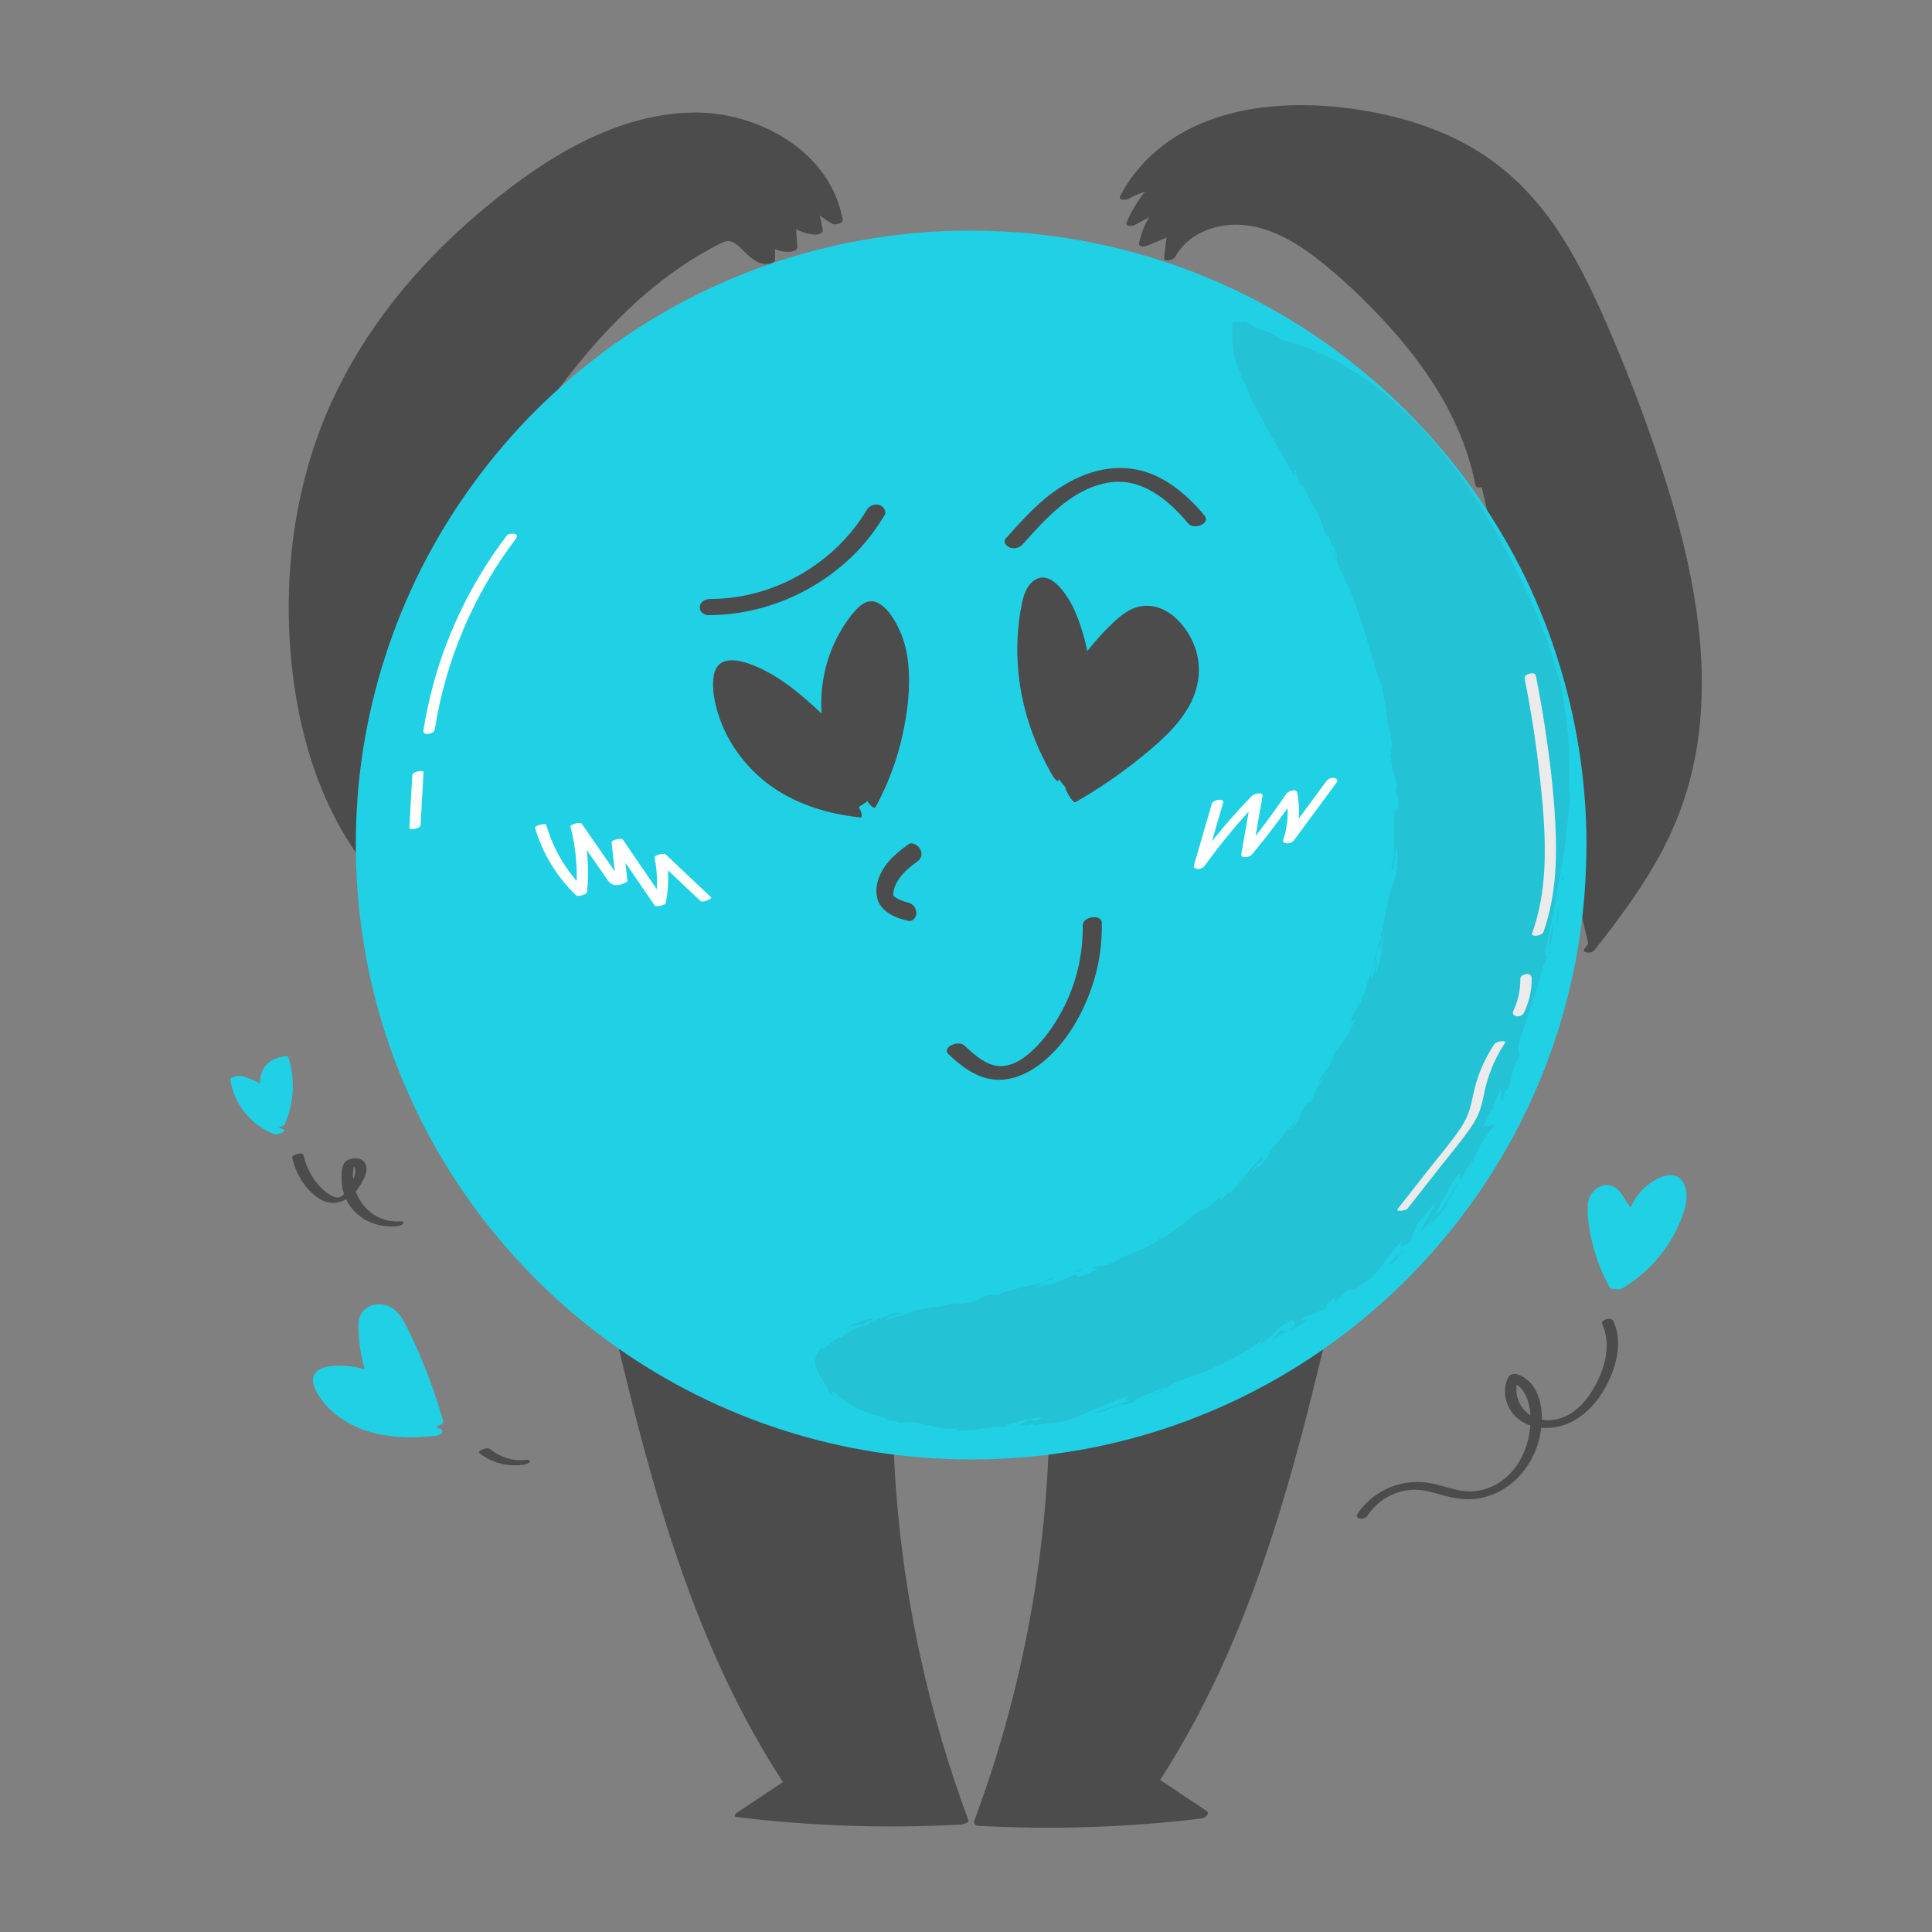 <svg transform="scale(1)" id="_0828_Heart_Face" xmlns="http://www.w3.org/2000/svg" viewBox="0 0 500 500" class="show_show__wrapper__graphic__5Waiy "><rect x="0" y="0" width="500" height="500" fill="#808080" stroke="none"/><title>React</title><defs><style>.cls-1{fill:#fff;}.cls-2{fill:#20d1e6;}.cls-3{opacity:.11;}.cls-4{fill:#4c4c4c;}</style></defs><g id="emotion"><g><g><path class="cls-4" d="M156.94,328.42c10.5,46.03,21.45,93.16,47.32,132.66-4.22,2.81-8.44,5.62-12.66,8.44,19.08,2.33,38.37,2.96,57.56,1.9-13.21-35.38-19.87-73.2-19.56-110.96"></path><path class="cls-4" d="M155.49,328.81c4.13,18.1,8.29,36.21,13.41,54.06,5.09,17.73,11.14,35.24,19.04,51.93,4.39,9.26,9.36,18.25,14.96,26.83l.47-.93c-4.22,2.81-8.44,5.62-12.66,8.44-.47,.31-.93,1.01-.01,1.12,19.2,2.33,38.57,2.98,57.88,1.93,.41-.02,2.32-.36,2.03-1.16-10.28-27.62-16.62-56.67-18.76-86.07-.6-8.28-.86-16.59-.8-24.9,0-.79-2.89-.29-2.9,.78-.22,29.47,3.76,58.94,11.8,87.29,2.27,7.99,4.86,15.89,7.76,23.67,.68-.39,1.35-.77,2.03-1.16-19.09,1.04-38.25,.42-57.24-1.88v1.12c4.21-2.81,8.43-5.62,12.65-8.44,.33-.22,.73-.52,.47-.93-10.04-15.37-17.91-32.04-24.3-49.23-6.41-17.25-11.37-34.99-15.78-52.84-2.5-10.11-4.83-20.27-7.14-30.42-.21-.92-3.12-.18-2.9,.78h0Z"></path></g><g><path class="cls-4" d="M345.73,328.42c-10.5,46.03-21.45,93.16-47.32,132.66,4.22,2.81,8.44,5.62,12.66,8.44-19.08,2.33-38.37,2.96-57.56,1.9,13.21-35.38,19.87-73.2,19.56-110.96"></path><path class="cls-4" d="M344.26,328.51c-4.09,17.93-8.21,35.87-13.27,53.56-5.04,17.6-11.03,34.97-18.83,51.55-4.38,9.32-9.34,18.36-14.97,26.98-.28,.43-.38,1.01,.12,1.34,4.22,2.81,8.44,5.62,12.66,8.44l1.22-1.99c-18.96,2.3-38.11,2.96-57.18,1.92l.91,1.3c10.32-27.71,16.7-56.87,18.84-86.36,.6-8.28,.86-16.59,.8-24.9-.01-1.58-2.95-1.19-2.94,.19,.22,29.36-3.71,58.75-11.72,87-2.27,7.99-4.86,15.89-7.76,23.67-.24,.63,.22,1.26,.91,1.3,19.33,1.05,38.72,.44,57.93-1.89,.78-.09,2.39-1.21,1.22-1.99-4.22-2.81-8.44-5.62-12.66-8.44l.12,1.34c10.1-15.46,18.06-32.18,24.49-49.46,6.46-17.33,11.44-35.18,15.88-53.12,2.52-10.18,4.86-20.41,7.2-30.64,.34-1.48-2.64-1.16-2.94,.19h0Z"></path></g></g><g><path class="cls-4" d="M102.46,230.9c-15.74-15.47-23.34-37.69-25.53-59.66-2.19-21.92,.58-44.47,9.23-64.73,10.09-23.65,27.86-43.51,48.6-58.71,13.34-9.77,28.82-18,45.36-17.84,16.53,.16,33.83,11.05,36.54,27.36-2.85-1.49-5.29-3.75-6.99-6.48,.62,3.05,1.25,6.11,1.87,9.16-2.86-.13-5.62-1.71-7.19-4.1,.19,2.84,.38,5.69,.58,8.53-2.31,.26-4.71-1.01-5.8-3.06,.02,2.07,.04,4.13,.05,6.2-3.92,.33-5.88-5.55-9.8-5.92-1.39-.13-2.73,.48-3.98,1.11-28.95,14.65-47.26,43.74-64.11,71.47"></path><path class="cls-4" d="M103.8,230.34c-14.11-13.95-21.56-33.12-24.54-52.46-3.31-21.51-1.64-44.01,5.61-64.57,6.72-19.05,18.49-35.99,32.91-50.03,7.12-6.93,14.87-13.29,23.13-18.8,8.66-5.78,18.16-10.73,28.45-12.77,9.06-1.8,18.3-1.05,26.71,2.87,7.53,3.51,14.22,9.45,17.44,17.23,.78,1.9,1.34,3.87,1.69,5.89,.87-.36,1.74-.71,2.61-1.07-2.8-1.5-5.1-3.69-6.8-6.36-.45-.7-2.98,.04-2.8,.94,.62,3.05,1.25,6.11,1.87,9.16l2.02-1.17c-2.64-.18-4.94-1.73-6.42-3.88-.51-.74-2.86,.04-2.8,.94,.19,2.84,.38,5.69,.58,8.53l1.66-1.15c-1.86,.15-3.67-1.14-4.56-2.69-.51-.89-2.91-.25-2.9,.78,.02,2.07,.04,4.13,.05,6.2,.67-.39,1.35-.78,2.02-1.17-2.71,.13-4.59-3.28-6.56-4.69-3.19-2.27-6.6-.82-9.73,.81-6.82,3.57-13.17,8.01-19,13.03-11.84,10.19-21.51,22.65-30.18,35.56-4.99,7.43-9.68,15.07-14.32,22.72-.67,1.1,2.22,.79,2.69,.01,7.88-12.97,15.88-25.93,25.28-37.87,9.29-11.78,20.07-22.6,33.04-30.29,1.81-1.07,3.65-2.12,5.54-3.03,.95-.46,1.85-.82,2.88-.44,.7,.26,1.31,.72,1.87,1.21,2.23,1.93,4.05,4.69,7.34,4.53,.66-.03,2.03-.29,2.02-1.17-.02-2.07-.04-4.13-.05-6.2-.97,.26-1.93,.52-2.9,.78,1.48,2.58,4.14,3.65,7.04,3.43,.54-.04,1.71-.43,1.66-1.15-.19-2.84-.38-5.69-.58-8.53-.93,.31-1.87,.63-2.8,.94,1.84,2.68,4.77,4.11,7.96,4.33,.53,.04,2.19-.36,2.02-1.17-.62-3.05-1.25-6.11-1.87-9.16-.93,.31-1.87,.63-2.8,.94,1.8,2.81,4.25,5.03,7.18,6.6,.61,.33,2.77-.11,2.61-1.07-3.07-17.76-22.06-28.1-38.91-27.75-21.33,.44-40.52,13.36-56.16,26.79-15.38,13.21-28.5,29.26-37.01,47.74-9.46,20.55-12.68,43.64-10.72,66.1,1.75,20.03,7.82,40.43,20.78,56.15,1.58,1.91,3.26,3.74,5.02,5.48,.69,.68,3.42-.4,2.7-1.11h0Z"></path></g><g><path class="cls-4" d="M383.28,125.23c-4.2-21.56-19.04-39.53-35.46-54.12-6.54-5.81-13.74-11.42-22.29-13.31-8.54-1.89-18.72,.96-22.84,8.68,.27-2.21,.55-4.41,.82-6.62-2.43,1.01-4.85,2.02-7.28,3.03,.6-3.69,2.42-7.17,5.1-9.78-2.8,1.48-5.6,2.96-8.39,4.45,1.53-3.61,3.72-6.94,6.42-9.78-2.82,.65-5.56,1.68-8.11,3.05,4.74-9.41,13.84-16.18,23.82-19.58,9.98-3.4,20.79-3.7,31.26-2.56,15.26,1.67,30.56,6.56,42.3,16.46,11.77,9.93,19.09,24.07,25.31,38.17,5.54,12.56,10.44,25.4,14.69,38.46,9.36,28.8,15.36,60.68,4.45,88.92-4.96,12.84-13.16,24.15-21.71,34.95"></path><path class="cls-4" d="M384.73,124.84c-3.2-16.17-12.34-30.38-23.35-42.38-5.57-6.07-11.63-11.85-18.13-16.91-6.34-4.93-13.89-9.15-22.12-9.24-7.69-.09-15.94,3.06-19.8,10.08l2.82-.06c.27-2.21,.55-4.41,.82-6.62,.13-1.04-1.53-.78-2.06-.56-2.43,1.01-4.85,2.02-7.28,3.03,.69,.19,1.37,.38,2.06,.56,.62-3.55,2.27-6.76,4.83-9.3,1.12-1.11-1.08-1.41-1.79-1.04-2.8,1.48-5.6,2.96-8.39,4.45,.66,.27,1.31,.54,1.97,.8,1.52-3.53,3.6-6.75,6.24-9.55,.94-1-.67-1.35-1.41-1.17-2.96,.7-5.8,1.77-8.49,3.19l1.97,.8c4.26-8.33,11.8-14.44,20.38-17.95,10.33-4.22,21.85-4.55,32.81-3.35,10.05,1.1,20.08,3.6,29.16,8.12,9.14,4.56,16.79,11.18,22.88,19.36,6.07,8.16,10.57,17.34,14.66,26.61,4.64,10.52,8.83,21.23,12.56,32.1,7.06,20.58,12.89,42.21,12.39,64.14-.24,10.73-2.08,21.49-6.06,31.49-3.96,9.91-9.83,18.93-16.21,27.43-1.63,2.18-3.3,4.32-4.99,6.46-1.1,1.39,1.67,1.54,2.37,.65,6.85-8.66,13.49-17.59,18.47-27.49,4.96-9.87,7.92-20.56,8.93-31.55,2.06-22.3-3.08-44.69-9.95-65.77-3.71-11.38-7.92-22.6-12.61-33.62-4.12-9.67-8.51-19.33-14.37-28.09-5.78-8.63-13.09-16.06-22.12-21.27-9.03-5.22-19.18-8.25-29.45-9.82-20.22-3.09-44.27-.75-57.81,16.51-1.44,1.83-2.69,3.78-3.76,5.86-.58,1.13,1.39,1.11,1.97,.8,2.46-1.3,5.03-2.28,7.74-2.92-.47-.39-.94-.78-1.41-1.17-2.77,2.94-5,6.31-6.6,10.02-.49,1.14,1.34,1.14,1.97,.8,2.8-1.48,5.6-2.96,8.39-4.45l-1.79-1.04c-2.81,2.79-4.69,6.34-5.37,10.25-.18,1.04,1.57,.77,2.06,.56,2.43-1.01,4.85-2.02,7.28-3.03l-2.06-.56c-.27,2.21-.55,4.41-.82,6.62-.17,1.36,2.43,.66,2.82-.06,3.18-5.79,9.76-8.53,16.17-8.41,7.83,.15,14.92,4.35,20.92,9.04,6.2,4.84,11.96,10.38,17.29,16.15s10.02,11.76,13.99,18.37c4.43,7.38,7.74,15.42,9.41,23.88,.23,1.15,3.14,.42,2.9-.78h0Z"></path></g><g><circle class="cls-2" cx="251.33" cy="218.71" r="156.77"></circle><path class="cls-2" d="M405.63,218.8c-.02,16.23-2.59,32.43-7.61,47.87-4.81,14.82-11.97,28.88-20.98,41.58-8.92,12.57-19.8,23.82-32.02,33.2-12.32,9.45-26.11,17.06-40.7,22.4-15.15,5.54-31.12,8.67-47.24,9.28-16.23,.61-32.49-1.33-48.12-5.75-14.98-4.25-29.37-10.85-42.36-19.44-12.86-8.51-24.47-18.9-34.28-30.81-9.92-12.04-18-25.53-23.89-39.99-6.03-14.81-9.71-30.5-10.92-46.45-1.25-16.35,.08-32.85,3.97-48.78,3.72-15.24,9.8-29.85,17.93-43.27,8.04-13.27,18.09-25.28,29.68-35.59,11.58-10.3,24.72-18.8,38.82-25.22,14.43-6.57,29.97-10.85,45.73-12.64,16.24-1.85,32.72-1.17,48.74,2.09,15.48,3.15,30.4,8.72,44.19,16.42s25.75,17.07,36.37,28.2c10.69,11.21,19.73,24.06,26.61,37.94,7.03,14.18,11.88,29.41,14.27,45.05,1.21,7.91,1.8,15.9,1.81,23.9,0,2.85,4.97,2.82,4.96-.19-.02-16.63-2.64-33.22-7.78-49.05s-12.3-29.76-21.6-42.83c-9.25-13-20.48-24.63-33.16-34.31-12.73-9.73-26.94-17.57-42-23.05-15.66-5.7-32.11-8.92-48.76-9.56-16.71-.65-33.55,1.34-49.64,5.9-15.48,4.39-30.32,11.16-43.76,20.01-13.34,8.77-25.37,19.52-35.52,31.85-10.17,12.34-18.5,26.17-24.54,40.98-6.21,15.24-10.06,31.39-11.29,47.8-1.26,16.83,.09,33.73,4.08,50.13,3.82,15.71,10.1,30.74,18.48,44.56,8.28,13.66,18.67,26.04,30.62,36.64,11.94,10.59,25.51,19.39,40.06,25.96,14.92,6.74,30.91,11.17,47.18,13.02,16.83,1.92,33.89,1.21,50.49-2.15,15.88-3.22,31.26-8.93,45.42-16.81,13.95-7.77,26.76-17.68,37.78-29.23,10.99-11.52,20.28-24.71,27.37-38.97,7.25-14.57,12.25-30.29,14.71-46.38,1.24-8.1,1.83-16.3,1.84-24.5,0-2.85-4.96-2.82-4.96,.19Z"></path></g><path class="cls-4" d="M235.02,218.56c-3.59,2.57-7.02,5.63-8.01,10.12-.52,2.32-.13,4.89,1.64,6.6,1.74,1.68,4.15,2.57,6.48,3.04,1.22,.25,2.15-1.13,2.03-2.21-.14-1.36-1.05-2.32-2.36-2.59-.46-.09-1.32-.38-1.92-.64-.48-.21-.4-.17-.85-.45-.15-.09-.29-.19-.43-.28l-.21-.15c.12,.12,.12,.12,0,0-.11-.11-.32-.49-.14-.13,.11,.22,.08,.21,0-.02-.14-.4-.02,.07-.04-.17-.01-.16-.02-.31-.02-.47,0-.16,0-.16,0,.02l.03-.23c.03-.17,.05-.34,.08-.51,.08-.4,.15-.68,.24-.92,1.13-2.91,3.48-4.91,5.99-6.7,1.02-.73,1.24-2.15,.56-3.21-.57-.9-1.99-1.89-3.07-1.12h0Z"></path><path class="cls-1" d="M131.13,138.65c-8.69,11.43-15.15,24.44-18.95,38.3-1.09,4-1.96,8.05-2.6,12.14-.22,1.37,2.73,.96,2.93-.26,2.8-17.9,10.05-35,21.02-49.43,1.09-1.44-1.65-1.73-2.4-.75h0Z"></path><path class="cls-1" d="M106.7,200.6c-.25,4.57-.5,9.14-.75,13.71-.03,.59,2.84,.19,2.9-.78,.25-4.57,.5-9.14,.75-13.71,.03-.59-2.84-.19-2.9,.78h0Z"></path><path class="cls-1" d="M394.56,175.56c1.75,8.74,3.1,17.55,4.05,26.41,.91,8.54,1.64,17.19,.85,25.77-.43,4.7-1.36,9.33-2.94,13.78-.38,1.08,2.54,.73,2.91-.32,2.83-7.95,3.46-16.41,3.22-24.79-.26-8.88-1.28-17.76-2.57-26.54-.74-5.05-1.62-10.08-2.62-15.08-.22-1.1-3.13-.38-2.9,.78h0Z"></path><path class="cls-1" d="M393.46,253.29c.04,2.93-.58,5.78-1.86,8.42-.31,.64,.29,1.24,.91,1.31,.72,.08,1.55-.22,1.88-.91,1.35-2.79,2.06-5.9,2.01-9,0-.72-.69-1.09-1.36-1.03-.59,.06-1.59,.47-1.58,1.22h0Z"></path><path class="cls-1" d="M386.68,270.31c-2.16,3.28-3.82,6.87-4.85,10.66-.53,1.95-.84,3.96-1.41,5.9s-1.41,3.62-2.52,5.25c-2.43,3.58-5.31,6.91-7.99,10.32-2.75,3.5-5.49,7-8.24,10.5-.58,.74,2.19,.37,2.63-.2,2.85-3.63,5.7-7.26,8.55-10.89,2.57-3.27,5.29-6.47,7.67-9.88,1.12-1.6,2.05-3.3,2.64-5.17,.6-1.94,.92-3.95,1.42-5.91,1.02-3.95,2.72-7.68,4.96-11.08,.3-.46-1.05-.33-1.17-.31-.56,.09-1.36,.3-1.69,.81h0Z"></path><g class="cls-3"><path class="cls-4" d="M332.18,88.29c-3.44-2.64-7.84-4.02-12.17-3.82,.4,12.91,8.51,24.06,15.32,35.04,21.42,34.52,32.36,76.45,25.37,116.47s-33.36,77.3-70.9,92.82c-14.5,6-30.11,8.71-45.6,11.26-10.26,1.69-21.12,3.59-28.97,10.42-.75,.66-1.51,1.43-1.66,2.42-.17,1.15,.54,2.24,1.29,3.13,5.57,6.71,14.46,9.67,23.07,11.03,31.89,5.05,63.9-7.63,92.23-23.11,9.22-5.04,18.31-10.44,26.35-17.21,26.89-22.63,39.33-58.07,45.89-92.6,3.46-18.23,5.61-37.11,1.75-55.26-2.34-11.04-6.85-21.5-11.9-31.59-12.99-25.95-32.1-51.71-60.11-59.3"></path><g><path class="cls-4" d="M332.38,90.62c-1.1-.39-.81,.14-.99,.16,1.86,.5,.98-.28,.99-.16Z"></path><path class="cls-4" d="M350.27,97.78l-.39-.03c.91,.35,1.74,.83,2.62,1.26-.75-.41-1.46-.87-2.23-1.23Z"></path><path class="cls-4" d="M364.37,109.36c-.18-.44-.56-.95-1.07-1.51-.53-.54-1.21-1.1-1.92-1.7-.71-.59-1.46-1.22-2.19-1.82-.75-.58-1.47-1.14-2.06-1.71l-.32-.47-1.5-.47c3.16,2.34,7.28,5.49,9.06,7.67Z"></path><path class="cls-4" d="M369.77,117.58c-.18-.62,1.54,1.44-1.39-1.77,.12,.18,.15,.24,.22,.35,.26,.29,.62,.69,1.18,1.42Z"></path><path class="cls-4" d="M368.59,116.16c-1.28-1.41,.65,1.08,0,0h0Z"></path><path class="cls-4" d="M374.21,122.98l-1.7-1.88c.18,.52,1.49,2.35,.9,1.75,1.64,1.99,1.46,1.48,.8,.13Z"></path><path class="cls-4" d="M376.06,124.61l-.87-.99c.08,.23,.27,.52,.87,.99Z"></path><path class="cls-4" d="M373.36,121.51l1.83,2.11c-.12-.36,.04-.53-.83-.98,.31,.06-.19-.27-1.01-1.12Z"></path><path class="cls-4" d="M372.49,120.19c-.77-1.2-1.85-2.69-.06-.86-3.13-3.72-3.06-2.83,.06,.86Z"></path><path class="cls-4" d="M365.56,109.51l-1.2-1.52c-.44-.34-.88-.68-1.36-.99,.71,.46,2.47,2.76,2.56,2.51Z"></path><path class="cls-4" d="M382.6,136.33c.21,.06-.08-.94-.01-1.21-.36-.51-.73-1.02-1.12-1.51,.44,.86,1.26,2.5,1.14,2.72Z"></path><path class="cls-4" d="M382.58,135.12l1.65,2.29c-1.25-2.18-1.59-2.52-1.65-2.29Z"></path><path class="cls-4" d="M376.97,124.51l-3.19-3.39c1.22,1.37,2.51,2.71,3.7,4.13l-.51-.73Z"></path><polygon class="cls-4" points="387.78 145.7 386.74 144.45 388.51 146.73 387.78 145.7"></polygon><path class="cls-4" d="M391.04,152.04c-.77-.93,.26,1.67-.44,.62,.88,1.72,1.8,3.1,2.61,4.36-.76-1.39-1.43-2.92-2.16-4.99Z"></path><path class="cls-4" d="M394.5,159.18c-.37-.7-.81-1.39-1.3-2.14,.41,.73,.83,1.45,1.3,2.14Z"></path><path class="cls-4" d="M386.52,141.64c.02,.24,.02,.72,.69,2.15l-.16-1.17c-.16-.3-.34-.63-.53-.98Z"></path><path class="cls-4" d="M387.04,142.57v.04c.59,1.05,.95,1.81,1.11,2.13-.14-.27-.45-.94-1.11-2.17Z"></path><path class="cls-4" d="M386.39,141.39c.05,.09,.08,.16,.13,.25-.01-.11-.03-.18-.13-.25Z"></path><path class="cls-4" d="M380.76,130.88c1.08,1.27,3.16,4.07,1.67,1.04-.88-.85-.04,.88-1.67-1.04Z"></path><path class="cls-4" d="M386.19,139.92c-.45-.9-.91-1.78-1.4-2.66-.07,.11,.06,.65-.45,0,.64,.87,1.26,1.75,1.85,2.65Z"></path><polygon class="cls-4" points="387.02 141.15 386.19 139.92 386.69 140.92 387.02 141.15"></polygon><path class="cls-4" d="M392.78,154.35c.71,1.09,1.31,2.37,1.98,3.82-.61-1.6-1.3-3.23-2.02-4.75-.22-.16-.75-.72,.04,.93Z"></path><path class="cls-4" d="M390.11,148.56c.05,.08,.11,.18,.15,.25-.05-.18-.1-.31-.15-.25Z"></path><path class="cls-4" d="M400.16,172.81c0-.09,0-.17,0-.26-.03-.01-.06-.02-.09-.03l.08,.3Z"></path><path class="cls-4" d="M392.69,153.13c-.47-1.2-.91-1.85-1.35-2.45,.46,.85,.93,1.76,1.4,2.75,.1,.07,.15,.07-.05-.29Z"></path><path class="cls-4" d="M396.35,163.12c-.16-.65-.37-1.38-.61-2.14,.13,.65,.42,1.96,.61,2.14Z"></path><path class="cls-4" d="M390.35,149.25c-.03-.06-.07-.1-.1-.16,.11,.42,.12,.35,.1,.16Z"></path><path class="cls-4" d="M390.35,149.25c.35,.57,.68,.99,.99,1.42-.37-.69-.74-1.32-1.08-1.86,.04,.16,.07,.32,.09,.44Z"></path><path class="cls-4" d="M404.04,176.72c-.44-.14-1.59-3.36-2.09-6.3-1.18-2.68-1.8-.45-1.79,2.13,.18,.04,.37-.02,1.36,2.76-.01-1.05-1.35-6.43-.28-4.14,1.31,3.72,.76,3.14,1.03,5.03,.03-.84,.54,.31,1.03,1.59,.52,1.26,1,2.65,1.28,2.16-.29-1.13-.64-2.24-.98-3.35,.1-.09,.55,1.1,.44,.13Z"></path><path class="cls-4" d="M398.48,167.23l-.46-1.12c.41,1.32,.59,2.3,.85,4.11,.8,1.84,1.03,2.2,1.21,2.3-.54-1.9-1.15-3.78-1.79-5.66l.2,.37Z"></path><path class="cls-4" d="M396.05,161.04c.77,.71,2.01,3.36,1.78,1.53-1.37-3.31-1.27-2.19-2.28-4.08,2.34,5.27-.85-1.43,.53,2.5-.5-1.02-.92-1.94-1.32-2.81,.37,.97,.7,1.91,.98,2.81,0-.05-.02-.09-.03-.13v-.02s0,0,0,0c-.05-.25-.05-.34,.03-.07,.01,.02,.04,.08,.05,.11,.07,.01,.16,.09,.25,.18,.55,1.57,0,.28-.25-.18-.03,0-.06-.04-.09-.04v.02c.81,1.74,1.58,3.49,2.31,5.26-.36-1.16-.9-2.58-1.97-5.06Z"></path><path class="cls-4" d="M384.85,134.08c.06,.18,.03,.18,0,.21,.24,.3,.34,.4,0-.21Z"></path><path class="cls-4" d="M385.84,136.28c-.27-.34-.59-.55-1.25-1.76-.49-1.1,.18-.1,.27-.23-.52-.66-1.74-2.34-.6,0l.26,.32c.53,1.05,1.06,2.29,1.43,3.22,.36,.94,.53,1.59,.41,1.42,.01-.79-.04-1.45-.51-2.98Z"></path><path class="cls-4" d="M391.53,148.64c.78,1.41,1.55,2.84,2.3,4.27l-.73-2.39-.15,.21c-1.13-2.52-1.12-1.86-1.43-2.09Z"></path><path class="cls-4" d="M400.11,173.39l-.62-.47c.47,.81,.9,1.63,1.36,2.46l-.74-1.98Z"></path><path class="cls-4" d="M401.66,179.34l-.44-.14c.2,.51,.36,1.02,.55,1.54l-.11-1.4Z"></path><path class="cls-4" d="M247.36,337.12l1.39-.35c-.66,.15-1.08,.26-1.39,.35Z"></path><path class="cls-4" d="M237.09,338.87l-.22,.24c.46-.2,.64-.31,.22-.24Z"></path><path class="cls-4" d="M359.1,321.06c-1.77,1.09-3.81,2.16-3.34,2.34l.75-.09c1-1.01,1.84-1.7,2.59-2.25Z"></path><path class="cls-4" d="M265.61,367.41c.2,.02,.41,.04,.62,.06,.48-.21,.94-.4,1.34-.58-.59,.16-1.26,.33-1.96,.52Z"></path><path class="cls-4" d="M264.35,369.37c-.94,0-1.87,.05-2.8,.03,.63,.07,1.53,.02,2.8-.03Z"></path><path class="cls-4" d="M300.09,320.54l1.2-1.16c-2.22,1.22-1.13,.88-1.2,1.16Z"></path><path class="cls-4" d="M398.25,242.49c-.56,1.7-.93,3.07-1.23,4.28,.72-2.03,1.46-3.65,1.23-4.28Z"></path><path class="cls-4" d="M244.09,342.33c.85-.22,1.21-.37,1.16-.46-.88,.22-1.36,.39-1.16,.46Z"></path><path class="cls-4" d="M395.77,251.75c.11-.3,.22-.59,.33-.89,.24-1.28,.5-2.56,.92-4.1-.56,1.49-1.11,3.22-1.24,4.99Z"></path><path class="cls-4" d="M344.96,142.92c-.04-.14-.1-.31-.14-.44-.07-.02,0,.17,.14,.44Z"></path><path class="cls-4" d="M322.36,88.77c.1,.48,.28,1.26,.44,2-.03-.21-.08-.48-.16-.85-.07-.3-.16-.67-.28-1.15Z"></path><path class="cls-4" d="M403.39,204.03c.02-1.31-.04-.21,0,0h0Z"></path><path class="cls-4" d="M405.16,197.62c.05,.28,.12,.5,.22,.53-.11-.11-.18-.29-.22-.53Z"></path><path class="cls-4" d="M394.68,265.27s-.02,.07-.04,.11c.2-.35,.16-.29,.04-.11Z"></path><path class="cls-4" d="M403.64,202.05c-.05,.49-.11,1.06-.17,1.68,.04-.27,.11-.78,.17-1.68Z"></path><path class="cls-4" d="M403.43,202.32c.02-.45,.04-.81,.06-1.15-.07-.17-.12-.02-.06,1.15Z"></path><path class="cls-4" d="M403.34,205.86c.02-.75,.07-1.45,.13-2.13-.04,.26-.07,.36-.08,.29-.01,.39-.02,.93-.05,1.83Z"></path><path class="cls-4" d="M356.39,248.69c.03-.08,.07-.17,.11-.26,.17-1.34,.05-.77-.11,.26Z"></path><path class="cls-4" d="M333.24,344.55c.05-.04,.08-.06,.12-.09-.06,.03-.13,.06-.18,.08h.06Z"></path><path class="cls-4" d="M329.14,347.15c1.57-1.45,2.62-1.95,4.05-2.61l-2-.32-2.04,2.93Z"></path><path class="cls-4" d="M271.43,332.16c-1.11,.15-2.22,.29-3.33,.42,3.76-1.55,6.58-2.12,3.45-1.85-.05,.72-3.17,1.56-6.33,2.28-3.15,.74-6.34,1.38-6.44,2.09l-2.23,.13c.63-.1,.71-.2,1.33-.3-4.35,.15-2.96,1.56-8.49,2.32-1.93,.22-3.3,.25-2.02-.13l-4.22,1.04c-1.25,.18-.99-.1,.26-.28-2.18,.39-4.37,.8-6.56,1.27l.04-.05c-.9,.38-2.97,1.16-3.97,1.55-1.71,.2,.8-.34,.34-.4-1.19,.38-2.38,.8-3.55,1.25-1.58,.09,1.34-1.15,3.89-1.65-1.86-.27-2.62,.03-3.83,.51-1.22,.54-2.89,1.16-6.65,2.29,1.1-.54,2.23-1.01,3.36-1.47-1.24,.02-2.52,.36-3.99,.9-1.47,.54-3.11,1.28-5.09,2.21,.25-.09,.88-.35,1.64-.6,.75-.28,1.62-.54,2.35-.7,.72-.18,1.29-.25,1.45-.16,.16,.1-.11,.31-1.02,.85-.55,.21-1.2,.46-1.92,.88-.73,.39-1.54,.93-2.43,1.66-.14-.2-.67,.03-1.43,.55-.38,.25-.83,.57-1.3,.97-.23,.2-.48,.4-.74,.62-.13,.11-.26,.22-.39,.33-.18,.16-.38,.35-.56,.53-.09-.21-.17-.43-.25-.65-.9,.91-1.35,1.71-1.58,2.35-.24,.64-.27,1.14-.27,1.56,.06,.82,.17,1.44,.75,2.61,.21,.57,.49,1.07,.75,1.5,.14,.22,.27,.41,.41,.62,.1,.14,.19,.28,.28,.41,.33,.47,.57,.85,.74,1.18,.35,.66,.49,1.08,.64,1.53,2.09,1.96,1.49,1.11,.99,.41-.25-.35-.44-.72-.28-.7,.16,.02,.69,.41,1.97,1.41,1.73,1.5,3.41,2.52,5.26,3.35,1.85,.83,3.87,1.5,6.42,2.12,2.87,1.09-.63,.23,.37,.72,.93,.09,1.85,.18,2.76,.23,.64,.17,.4,.27,.27,.32,2.27,.3,.33-.53,3.83-.02,.27-.13,.83-.06,1.6,.12,.77,.15,1.75,.4,2.85,.66,1.09,.25,2.29,.55,3.5,.7,1.21,.11,2.43,.14,3.52,0,1.06,.24-.54,.36-.22,.63,3.01-.04,4.29-.24,5.44-.34,.57-.06,1.11-.13,1.81-.22,.7-.09,1.56-.22,2.77-.49l4.18,.16c-1.55-.14-1.35-.42-.36-.74,1-.3,2.77-.83,4.42-1.24-1.09-.1-2.02-.2-2.64-.22,1.76-.34,3.53-.61,5.28-1,.65,0,.16,.31-.68,.71,.36-.1,.69-.22,.95-.31,1.93-.09,1.01,.44-.3,1.03-.67,0-1.34-.09-1.99-.14-1.27,.54-2.48,1.12-2.16,1.46,.34-.11,1.01-.26,1.76-.38-.34,.15-.55,.27-.38,.31,.19,.05,.74-.16,1.6-.43,.44,.18,.89,.39,1.33,.54l.26-.33,3.56-.38,1.79-.19,1.77-.27c1.22-.45,2.38-.91,3.56-1.38,1.18-.47,2.36-1.04,3.64-1.57,2.56-1.05,5.43-2.3,9.19-3.68-1.71,1.15-.14,.95-.04,1.57-2.3,.03-5.87,2.21-9.99,3.1,2.13-.5,1.75-.09,1.23,.16,2.38-.8,4.7-1.76,7.02-2.68,0,.54,1.64-.09,3.55-.56-.86-.23,.4-.85,2.22-1.57,1.83-.7,4.15-1.66,5.51-2.33,.3,.24-.25,.83-3.74,2.09,4.09-.79,4.51-2.97,8.42-3.95-.83,.36-1.3,.5-1.56,.8,.91-.55,2.58-1.27,3.89-1.76,1.3-.52,2.25-.81,1.76-.43l-.82,.38c1.38-.59,3.1-1.36,4.93-2.2,1.8-.88,3.7-1.83,5.44-2.74,3.44-1.89,6.25-3.6,6.43-4.2,.1,.07-.21,1.28-.45,1.6,2.7-2.53,5.38-5.02,7.98-7.6-.46,1.1,3.55,.84-.59,3.63,1.3-.6,2.9-1.36,5.38-3.1-.9,.41-2.63,.3-1.51-.42,3.56-1.15,2.41-.88,6.62-2.67-1.33,.64-.54-1.18,1.4-2.4-.21,.34,.78,.84,.13,1.4,1.42-1.35,2.8-2.74,4.15-4.15-1.06,.99,.34,.93,1.58,.44-.31,.09,.71-.64,1.95-1.53,1.23-.9,2.66-1.99,3.23-2.52l-2.1,1.32c2.65-1.93,3.61-3.32,4.52-4.71,.46-.69,.91-1.38,1.55-2.16,.32-.39,.68-.8,1.12-1.25,.43-.45,.89-.99,1.45-1.55-.37,.72-.35,2.41,2.06,.14,.69-1.48,2.61-6.68,5.61-11.36l.91-.65c.76-1.22,1.57-2.4,2.23-3.68-.34,1.39-1.41,3.76-2.55,6.38-.55,1.32-1.29,2.57-1.94,3.79-.67,1.21-1.3,2.34-1.87,3.25,1.8-1.68,.74-.26,3.12-3.07,1.09-.79-.96,1.83-1.65,2.67,1.92-2.14,3.89-4.24,5.63-6.53-.38-.05,.48-1.46,1.35-2.86,.83-1.43,1.61-2.89,1.3-2.91-1.47,2.73-3.27,5.26-4.94,7.9-.38-.06,.07-1.43,1.06-3.36,.49-.97,1.15-2.05,1.85-3.24,.68-1.2,1.46-2.45,2.32-3.68,1.08-1.12,.36,1.6,.61,1.63,.12-.4,.86-1.63,1.55-2.85,.67-1.23,1.37-2.42,1.59-2.61l-1.02,2.38c1.96-2.77,2.12-5.12,4.54-8.39,.35-.6,1.03-1.42,1.6-2.14,.54-.73,.96-1.37,.84-1.56-1.67,1.72-4.01,.98-3.84-.59,.24-.4,3.81-6.11,4.7-7.45,1.45-1.85-.04,3.71,1.2,2.15-.13-.15,.16-1.4,.3-1.91,.72-1.27,.28,.78,1.46-2.16-.36-.72,2.39-5.97,.04-1.6,.92-2.96,1.34-3,2.57-6.42-.79,.93-.34-3.57,.46-6.53,.11,.23,.53-.36,.73-.65,.96-3,1.8-5.27,2.48-7.54,.72-2.26,1.43-4.46,2.12-7.32,.29-.48,1.17-3.19,1.17-1.95,.1-.85,.04-1.66,.42-3.43,1.34-3.3-.79,3.97,.48,1.52-.35-.32,.53-4.7,.78-7.29-.72,.66-1.38,5.8-1.72,8.39-.4-.09-.58-1.29-.53-3.21,.05-1.92,.32-4.57,.71-7.61,.75-4.8,.95-1.96,1-2.81,.91-4.48,.87-6.46,.83-8.23-.03-1.77-.03-3.34,.76-7.03,.91-2.9,1.08,0,1.55-.61-.29,3.96-1.18,5.98-1.58,8.63l.77-3.23c-.02,1.27-.29,3.91-.7,5.31,.46-1.2,1.12-5.01,1.73-9.41,.61-4.4,1.07-9.38,1.48-12.9-.13-1.27-.23-3.44-.49-2.42v2.23c-.54,2.02-.44-4.21-.76-1.41-.17-2.99-.61-6.31-.54-10.47l.58-.81c-.18,.1-.22,2.74-.04,3.92-.24-1.72,.56-6.47-.42-8.31l-.19,2.95c-.5-2.95-1.55-6.48-1.99-10.1-.31,1.73,.21,.83-.1,3.48,.13-.58,.29-.3,.44,.4,.14,.7,.26,1.82,.38,2.89,.2,2.15,.34,4.15,.66,2.31-.61,2.72-.07,4.64-.72,8.13,.18-.11,.41-1.24,.27,1.84,.06,.14,.13,.47,.17,.68,0,.09-.01,.13-.02,.21,0-.06,.02-.11,.03-.17,.03,.13,.03,.15,0-.06,.1-.73,.21-1.32,.33-1.57,.47,1.53,.3,6.46,.39,8.14-.21,1.83-.18-.78-.46,.2,.07,.84,.13,1.67,.17,2.51-.47,.21-1.17,4.79-1.05,.46-.11,1.29-.26,2.58-.41,3.87-.49,2.25-1.02,5.36-1.12,7.31-.37,1.8-.24,4.68-.33,3.03-.24,2.03-.49,4.07-.78,6.1l-.12,.04c-1.19,5.93-1.67,12.43-4.2,18.94-.36,2.01-.82,4.07-1.85,7.32l-.55,.53c-.63,2.54-2.65,7.37-2.68,8.54-.97,1.15-1.99,4.13-3.2,7.27-1.11,3.18-2.46,6.5-3.43,8.57l.39,.37c-.67,1.42-1.33,2.81-1.98,4.31-.63,1.51-1.37,3.07-2.22,4.83h.51c-.32,.79-.75,1.65-1.26,2.57-.51,.93-1.18,1.86-1.84,2.87-.67,1-1.38,2.05-2.11,3.13-.77,1.04-1.54,2.12-2.28,3.23,.06-.4,.85-1.49,1.47-2.22-1.1,1.18-2.08,2.47-2.99,3.84-.98,1.31-1.9,2.68-2.8,4.05-.87,1.4-1.88,2.65-2.86,3.88-1,1.21-1.97,2.38-3.14,3.25-.88,1.14-1.65,1.84-2.42,2.48,.09-.1,.17-.19,.23-.27-.1,.1-.26,.26-.41,.42-.5,.4-1,.81-1.58,1.21,.53-.31,.99-.65,1.36-.99-.19,.2-.4,.43-.63,.67-.24,.23-.51,.48-.78,.75-.55,.53-1.13,1.11-1.7,1.71l-.84,.11c-.1,.09-.17,.17-.27,.26-1.3,.94-.81,1.04,.06,.74-.56,.61-1.06,1.2-1.45,1.65-1.48,.25-3.22,2.91-5.17,3.3-.32,.5-1.96,1.77-3.58,3.03-1.63,1.25-3.23,2.51-3.38,3.1-.11-.06-.55,.15,.21-.33-1.62,.91-3.25,1.79-4.56,2.85l-.99-.13-3.1,2.74c-2.33,.89-3.33,1.19-1.43-.41-4.81,3.51-4.07,2.54-8.16,5.56l.03-.47c-1.58,.85-3.91,2.62-5.02,2.83-1.97,.57-6.43,2.74-11.69,5.07-5.27,2.28-11.35,4.69-16.33,5.97,1.12,.22-.04,.51-1.51,.82-1.48,.29-3.24,.63-3.3,1.12-.65-.09-2.06,.18-.54-.53-4.94,1.73-7.64,1.67-10.99,3.15-.64-.14,1-.63,.45-.68-.39,.15-1.56,.59-2.12,.54-.55-.05,.7-.39,1.47-.68-2.57,.63-3.98,1-4.76,1.48-.78,.46-.94,.9-1.07,1.33-.68,.02-1.28,.06-1.81,.1-.54,.02-1.02,.07-1.48,.14-.91,.14-1.71,.38-2.66,.75-.97-.15-2.55-.24,.73-.72-1.85,.39-11.35,.38-11.53,.92-.58-.17-2.6,0-3.1,.01-4.17-.31-4.54-.25-8.62-.75l1.12,.24c-1.7,.53-3.44-.16-6.69-.72l.11-.06c-3.65-1.04-4.39-1.31-5.19-1.45-.75-.22-1.61-.28-4.83-2.05l.17,.61c-.51,.32-2.01-.47-3.67-1.76-1.69-1.27-3.46-3.02-5.04-4.4l.9,1.26c-.35-.24-.69-.59-1.02-.99-.33-.41-.61-.9-.9-1.4-.15-.27-.21-.46-.26-.66-.05-.2-.08-.39-.08-.58-.01-.37,.1-.71,.29-.96,.3-.39,.68-.53,.88-.68,.21-.07-.13,.3-.15,.54,.2-.2,.37-.28,.48-.36,.01,0,.19-.14,.31-.23,.12-.09,.21-.17,.28-.24,.29-.28,.27-.39,.19-.49-.08-.1-.21-.19-.11-.43,.09-.25,.43-.64,1.32-1.31,.43-.1,.33,.23,.44,.38,.1,.14,.4,.1,1.66-.63,.69-.26,2.38-1.55,4.62-2.69,2.22-1.17,4.96-2.17,7.08-2.36-.96-.02-1.93-.04,.1-.77,3.18-.92,8.93-.82,11.79-2.11,.43,0,.6,.04,.63,.1,2.5-.62,8.19-1.73,9.63-2.46,1.32,.61,5.23-.31,8.82-1.29,3.59-.97,6.84-2.01,6.99-1.26,2.57-.68,5.14-1.36,7.69-2.16l-.16,.21c4.93-1.38,6.52-2.38,8.07-3.34,1.14-.31,.39,.12,.32,.23,1.78-.58,3.15-1.07,4.28-1.53,1.12-.49,2.03-.9,2.88-1.33,1.69-.89,3.27-1.69,5.8-3.6l.81,.12c.34-.27,1.12-.68,2.21-1.22,.54-.28,1.17-.55,1.83-.91,.65-.37,1.35-.78,2.09-1.21,1.47-.87,3.12-1.8,4.71-2.88,1.55-1.14,3.09-2.34,4.47-3.56-.02,.09-.09,.25-.51,.66,1.61-1.31,3.31-2.82,5.1-4.25,.9-.71,1.81-1.43,2.7-2.13,.85-.75,1.69-1.5,2.49-2.21,3.29-2.81,5.69-5.59,6.04-7.3,.55-.73,1.11-1.44,1.64-2.17l1.52-2.26c-4.47,5.39,.04-1.31-1.98,.75,1.62-2.2,4.84-5.2,2.81-2.51l-.4,.36c-.03,.77,1.42-.86,2.86-2.67,1.37-1.86,2.78-3.86,2.99-3.6l1.49-2.12,1.36-2.19c.92-1.46,1.83-2.91,2.74-4.35,.83-1.49,1.66-2.98,2.49-4.46l1.24-2.21,1.12-2.27c.74-1.51,1.48-3.02,2.21-4.52,.68-1.53,1.3-3.07,1.94-4.6,1.36-3.03,2.31-6.18,3.37-9.26l-1.17,1.2,.73-2.14c.23-.72,.41-1.45,.62-2.17,.47-1.1,.97-1.39,.1,1.73,.84-1.53,1.07-5.33,.94-5.45,.49-1.5,.72-2.1,.82-2.18,.1-.07,.14,.39,.06,.97-.13,1.17-.44,2.87-.17,1.93,.2-.86,.44-1.71,.62-2.57-.06,.19-.14,.38-.22,.56,.18-2.16-.12-2.42,.7-6.21,.63-2.38,.72-1.15,.9-2.1,.05,.01,.12-.31,.24-1.47l.89-5.65-.9,2.18c.14-2.53,.63-5.31-.24-2.77,.64-1.85,1.38-7.13,1.46-12.25,.16-2.56,.05-5.07,.03-7.09-.02-2.02-.02-3.55,0-4.14-.32-1.75-.53-3.49-.69-5.33-.06-.92-.16-1.87-.28-2.84-.1-.98-.21-2-.32-3.07,0,1.08-.58,1.78-.9-1.9,1.56,1.17-.38-6.8,0-9.93-.08,2.75-2.31-10.34-2.32-6.01-.63-3.03,.45-.3,.18-2.65-2.17-7.06-4.04-15.81-7.6-24.27-.21-.07,.09,1.45-.87-.27l-.48-2.41-.56-2.38c-.81-1.62-1.6-1.11-2.37-4.37,.05,.49,.13,1.21-.41,.13-3.36-8.28-8.02-16.22-12.96-23.89-2.47-3.82-4.91-7.63-6.97-11.59-2.03-3.96-3.67-8.11-4.34-12.32,.29,2.31-.18,.85-.62-.87,.18,1.14-.44,.08-.61,.35l-.21-1.81c-.05-.49-.01-.81-.02-1.18,0-.35,.03-.68,.07-.97l.06-.43c.02-.06,0-.16,.06-.18l.28,.04c0-.38,1.27-.36,2.38-.09,1.67,.37,3.29,1.12,3.73,1-.68-.3-1.38-.54-2.09-.74,1.51,.17,.74-.62-.52-1.45-.61-.41-1.39-.81-2.1-1.16-.7-.34-1.28-.62-1.21-.85-.54,.06-1.09,.1-1.7,.11-.59,.04-1.32-.02-1.97,.05,.01,1.34-.16,2.76-.02,4.52,.02,.44,.04,.89,.07,1.35,.04,.49,.09,.78,.14,1.15,.1,.71,.19,1.44,.4,2.15,.35,1.44,.92,2.85,1.71,4.16,.29,1.31-.69-.95-.64-.21,.93,1.29,1.62,2.98,2.96,6.08l-.26-.3c2.14,4.24,3.84,7.13,5.56,10.17,1.71,3.04,3.61,6.12,6.09,10.64l.02-.9c1.08,1.94,1.19,2.42,1.62,3.37,1.92,1.83-3.15-5.39-1.28-3.8,.32,1.53,2.4,4.85,4.13,8.24,1.84,3.32,3.38,6.67,3.33,7.8,1.5,3.06,.05-1.14,1.55,1.93,.04,.31,.09,.62,.12,.94l.7,.63c.85,2.08,.96,3.26,.77,3.44-.19-.51-.69-1.38-.94-1.9,.42,1.4,1.28,3.24,2.05,4.88,.71,1.65,1.37,3.08,1.5,3.56l-1.03-3.11c.91,2.14,1.86,4.4,2.75,6.75,.82,2.37,1.7,4.8,2.49,7.23,.75,2.45,1.5,4.89,2.22,7.26,.65,2.39,1.34,4.68,2.02,6.84,.03-.24,.04-.48,.06-.72,.93,3.32,1.12,4.69,1.34,6.14,.24,1.44,.34,2.99,1.03,6.71l-.1-.26c.23,.73,.45,1.59,.65,2.52,.17,.94,.29,1.95,.4,2.98-.47-1.86-.11,3.62-.67,1.17,.32,1.84,.52,2.98,.66,3.74,.11,.76,.19,1.14,.28,1.44,.17,.59,.37,.87,.94,3.31l-.3,1.15c.46,1.66,.59,1.8,.74,5.59-.36-3.1-.54,2.41-1-1.05-.2,1.98-.16,3.69-.22,5.22-.04,1.52,0,2.86,.03,4.06,.11,2.4,0,4.28-.75,6.02,.35,1.85,.64,.17,.86-1.74,.26-1.9,.22-4.02,.3-2.99,.2-.84,.36-.08,.45,1.2,.02,1.28-.06,3.09-.23,4.33-.14,1.26-.52,2.31-1.05,3.81-.55,1.5-1.15,3.46-1.6,6.59,.1-.62,.03-.68,.12-1.3-.27,1.16-.43,2.3-.61,3.52-.18,1.21-.4,2.49-.89,3.87,.07,.43,.05,.88,0,1.32-.07,.43-.19,.85-.28,1.24-.2,.77-.33,1.41-.01,1.74l.67-2.84,.5-2.87c-.12,.82-.18,1.64-.25,2.48-.06,.85-.2,1.71-.34,2.64-.15,.93-.33,1.92-.59,3.01-.27,1.08-.57,2.27-1.14,3.52,0-.23,.06-.74,.17-1.33,.07-.6,.17-1.29,.26-1.84-.6,1.48-.71,2.99-1.47,4.48-.15-.17-.1-.68,.08-1.4,.18-.72,.48-1.65,.73-2.7,.53-2.08,1.21-4.52,1.35-6.29-.75,1.56-1.17,6.58-1.53,4.65,.47,2.79-1.94,5.9-2.5,10.23l-.35-.43c-.17,.66-.49,2.04-.96,3.19l.26-2.31c-.8,3.4-2.82,6.04-4.02,9.11,1.47-3.14,1.74-3.44,1.86-3.27,.13,.18,.12,.84,.82-.46-.3,1.04-.67,1.85-.97,2.52-.31,.68-.58,1.21-.83,1.66-.51,.89-.93,1.41-1.38,1.94-.86,1.1-1.95,2.2-4.12,6.46,.55-1.17,2.56-4.14,1.79-2.26-.98,1.55-2.2,3.62-3.05,4.42-3.24,5.44,.93-.58-.24,1.87-.82,.77-1.17,1.46-1.49,2.28-.34,.8-.56,1.77-1.32,2.96l-.41-.25c-2.21,2.88-2.28,3.41-2.31,3.88-.01,.23-.02,.44-.27,.92-.13,.24-.31,.55-.61,.94-.31,.39-.72,.87-1.27,1.48,.38-.87,.83-1.69,1.16-2.59-.59,.97-1.3,1.86-1.95,2.79v-.89c-1.99,3.12-2.71,4.04-5.29,6.59,.82-.4,.34,.93-1.81,3.34-1.71,1.4,.57-1.16-2.63,2.09,.51-.95,1.1-1.93,2.72-3.12,.02-.26,.46-.96,.48-1.22-1.75,1.58-4.15,4.18-5.31,5.34,.46-.43,1.02-.94,1.35-1.16-1.42,1.67-2.78,3.43-4.35,4.99-.91,.54-.38-.11,.14-.74-.98,.91-1.53,1.67-2.99,2.98,.13-.63-.21-.87,1.76-2.8l-2.22,2.19-1.11,1.1-1.18,1.02c-.44,.12-2.84,1.54-2.28,.94-.72,.47-1.48,1.06-2.27,1.72-.78,.68-1.68,1.29-2.56,1.99-1.81,1.35-3.68,2.9-5.81,3.8-.17,.18-.55,.47-1.38,.99-.95,.5-1.89,.96-2.83,1.42-.95,.43-1.93,.79-2.91,1.21-1.97,.81-3.94,1.82-6.24,2.97-.98,.14-1.98,.24-2.96,.35-3.73,1.48,4.02-.46-2.22,1.98-4.46,1.67-1.87-.03-3.51,.29-2.14,1.02-5.93,2.84-10.35,3.27,1.38-.46,2.51-.62,3.81-1.01Zm-49.54,11.49c.88-.55,2.69-1.61,3.49-1.59-.9,.92-1.82,1-3.49,1.59Zm51.26,23.53c-.69,.28-1.83,.39-3.12,.43,.91-.2,1.95-.35,3.12-.43Zm129.42-148.71s0,.07,0,.11c-.46,2.12-.29,1.37,0-.11Zm.72-4.43c-.02-.45-.09-.43-.18-.25,.09,.32-.01,1.33-.17,2.46,.16-.3,.31-.87,.35-2.21Zm-40.56,21.37l-.25,.86c.16-2.02,.2-1.44,.25-.86Z"></path><path class="cls-4" d="M264.53,369.14c-.29-.05-.38-.13-.45-.21-.38,.13-.38,.22,.45,.21Z"></path><path class="cls-4" d="M299.87,320.75l.13-.07c.06-.06,.08-.11,.09-.15l-.22,.22Z"></path><path class="cls-4" d="M390.06,282.97c-.44,.84-.73,1.29-.95,1.57,.09,.1,.35-.26,.95-1.57Z"></path><path class="cls-4" d="M402.87,190.5c.11,.94,.25,1.87,.33,2.81-.1-1.37-.06-1.86-.03-2.55-.11,.07-.23,.62-.3-.26Z"></path><path class="cls-4" d="M400.37,165.68c-.2-.38-.31-.85-.52-1.22l-.17,.19c.63,1.69,1.23,2.82,.68,1.03Z"></path><path class="cls-4" d="M404.2,187.72c.38-.27,.06-2.05-.35-4.02,.02,.12,.04,.23,.05,.35-.67-.49-.1,1.57,.29,3.67Z"></path><path class="cls-4" d="M403.77,183.24c-.11-.61-.22-1.23-.33-1.83-.28-.19,.12,.74,.33,1.83Z"></path><path class="cls-4" d="M403.5,208.36c.17-.94-.48-.63-.28-1.15-.43-1.09,.19,6.36,.28,1.15Z"></path><polygon class="cls-4" points="405.35 185.93 404.93 186.72 405.46 187.8 405.35 185.93"></polygon><path class="cls-4" d="M405.8,201.97c.05-1.08,.14-2.16,.16-3.24-.08,.05-.14-.36-.18-.87,.04,2-.14,4.19,.03,4.11Z"></path><path class="cls-4" d="M405.77,197.86c0-1.04-.03-2.03-.15-2.61,.04,.56,.08,1.77,.15,2.61Z"></path><path class="cls-4" d="M405.96,190.34l-.03,.97c.05,.76,.1,1.53,.11,2.3,.01-1.09-.05-2.17-.08-3.26Z"></path><path class="cls-4" d="M401.44,236.55l-.56,3.51c.1,.39,.39-.54,.58-1.85,.05-.86,.24-2.16-.03-1.66Z"></path><path class="cls-4" d="M404.71,226.22c-.26,.94-.37,.98-.63,1.49l.59,.21,.03-1.7Z"></path><path class="cls-4" d="M403,236.47c.1,.38-.53,5.17,.32,.73-.1-.39,.47-3.92-.32-.73Z"></path><polygon class="cls-4" points="386.23 287.29 386.61 286.48 385.63 286.16 386.23 287.29"></polygon><path class="cls-4" d="M360.21,327.05c3.36-2.73,.37-1.11,3.4-3.57,.26-.45-.32,.09-.93,.59-.63,.49-1.25,.97-.94,.55-1.75,1.92-2.87,2.73-1.53,2.43Z"></path><path class="cls-4" d="M361.74,324.62c.28-.31,.57-.64,.87-1-.51,.55-.74,.82-.87,1Z"></path><path class="cls-4" d="M324.9,87.43c.74,.27,1.46,.59,2.15,.95-.42-.3-.85-.58-1.31-.84-.28-.03-.56-.08-.84-.1Z"></path><path class="cls-4" d="M329.45,88.5l.15,.85c.5,.09,1.01,.2,1.52,.34-.46-.32-1.37-.86-1.67-1.19Z"></path><path class="cls-4" d="M214.25,346.77l-.08,.27c.46-.18,1.03-.57,2.19-1.36-.7,.36-1.43,.68-2.11,1.09Z"></path><polygon class="cls-4" points="250.6 335.93 249.98 336.02 251.24 336.4 250.6 335.93"></polygon><path class="cls-4" d="M279.94,328.41c-1.17,.34-2.5,.91-3.69,1.22,2.53-.84,4.23-.64,3.69-1.22Z"></path></g></g><path class="cls-4" d="M245.58,272.94c3.29,3.04,6.88,5.88,11.48,6.42,4.46,.53,8.74-1.38,12.21-4.03,6.83-5.23,11.48-13.68,13.91-21.8,1.43-4.78,2.06-9.75,1.97-14.74-.04-2.29-4.99-1.67-4.95,.71,.13,7.58-1.7,15.22-5.26,21.92-1.77,3.33-3.92,6.54-6.54,9.27-2.3,2.39-5.27,4.83-8.7,5.18-4.03,.4-7.38-2.77-10.11-5.29-1.61-1.49-6.07,.47-4.02,2.37h0Z"></path><path class="cls-4" d="M224.31,131.98c-6.43,10.78-17.48,18.79-29.67,21.72-3.52,.85-7.12,1.31-10.74,1.31-1.2,0-2.6,.61-2.8,1.94-.18,1.22,.97,2.25,2.14,2.25,14.36,0,28.32-6,38.35-16.26,2.82-2.89,5.25-6.12,7.32-9.58,.65-1.09-.3-2.35-1.35-2.67-1.27-.39-2.59,.18-3.25,1.29h0Z"></path><path class="cls-4" d="M264.72,140.81c5.94-6.64,12.59-14.13,21.79-15.85,8.71-1.63,15.77,4.27,21.01,10.53,1.43,1.71,5.98,.05,4.17-2.11-4.85-5.8-11.04-10.98-18.76-12.06-8.3-1.17-16.43,2.64-22.65,7.86-3.65,3.06-6.83,6.64-9.99,10.18-.82,.91,.19,2.06,1.08,2.36,1.21,.41,2.53,.04,3.36-.89h0Z"></path><path class="cls-1" d="M138.48,214.28c1.96,6.65,5.63,12.64,10.63,17.44,.44,.42,2.75-.23,2.82-.87,.6-5.94,.14-11.9-1.37-17.67-.97,.26-1.93,.52-2.9,.78,2.43,3.5,4.86,6.99,7.29,10.49,.56,.81,1.12,1.61,1.68,2.42,.45,.64,.9,1.42,1.58,1.85,1.15,.72,2.75,.25,3.82-.39,.12-.07,.37-.22,.35-.4-.4-3.55-.79-7.1-1.19-10.64l-2.9,.78c3.71,5.42,7.43,10.85,11.14,16.27,.35,.51,2.76-.07,2.87-.66,.83-4.16,.85-8.36,0-12.52-.94,.29-1.88,.58-2.82,.87,3.94,3.72,7.88,7.44,11.82,11.16,.52,.5,3.12-.6,2.74-.96-3.94-3.72-7.88-7.44-11.82-11.16-.38-.36-2.94,.26-2.82,.87,.83,4.06,.86,8.21,.05,12.27,.96-.22,1.92-.44,2.87-.66-3.71-5.42-7.43-10.85-11.14-16.27-.36-.52-2.97,.12-2.9,.78,.4,3.55,.79,7.1,1.19,10.64l.35-.4-.25,.15c.46-.16,.92-.32,1.38-.48,.51-.11,.04-.13-.15-.32-.26-.25-.51-.47-.73-.76-.49-.65-.94-1.35-1.4-2.02-.89-1.28-1.78-2.55-2.66-3.83-1.82-2.62-3.64-5.24-5.47-7.87-.36-.52-3.05,.18-2.9,.78,1.51,5.77,1.97,11.74,1.37,17.67,.94-.29,1.88-.58,2.82-.87-4.94-4.73-8.54-10.68-10.47-17.25-.17-.59-3.07,.2-2.9,.78h0Z"></path><path class="cls-1" d="M313.63,207.98c-1.56,5.36-3.11,10.73-4.67,16.09-.18,.61,.72,.81,1.12,.81,.67,0,1.32-.29,1.71-.84,4.43-6.19,9.34-12.02,14.67-17.46l-2.65-.2c-.85,4.89-1.71,9.78-2.56,14.67-.23,1.3,2.2,.74,2.65,.2,4.19-4.99,8.1-10.21,11.73-15.62l-2.82,.28c.8,3.88,.53,7.81-.74,11.56-.2,.6,.74,.81,1.12,.81,.68,0,1.31-.3,1.71-.84,3.7-5.02,7.41-10.04,11.11-15.06,.43-.59-.37-1.01-.84-1.06-.73-.08-1.47,.27-1.9,.85-3.7,5.02-7.41,10.04-11.11,15.06,.94-.01,1.89-.02,2.83-.03,1.32-3.9,1.55-8.03,.72-12.05-.25-1.22-2.41-.33-2.82,.28-3.52,5.25-7.31,10.3-11.37,15.15l2.65,.2c.85-4.89,1.71-9.78,2.56-14.67,.23-1.34-2.19-.67-2.65-.2-5.47,5.58-10.48,11.58-15.03,17.94,.94-.01,1.89-.02,2.83-.03,1.56-5.36,3.11-10.73,4.67-16.09,.35-1.22-2.59-.85-2.92,.28h0Z"></path><g><path class="cls-4" d="M221.55,209.34c-8.52-.89-17.02-3.54-23.78-8.79-6.76-5.25-11.59-13.33-11.75-21.89-.03-1.72,.21-3.63,1.52-4.74,1.46-1.24,3.64-1.01,5.48-.51,8.29,2.26,14.92,8.32,21.2,14.18-1.11-9.67,1.92-19.76,8.18-27.22,1.22-1.46,2.92-2.94,4.78-2.54,1.02,.22,1.84,.98,2.5,1.78,3.6,4.32,4.24,10.37,4.06,15.99-.36,10.91-3.32,21.72-8.56,31.3"></path><path class="cls-4" d="M220.53,207.15c-10.63-1.15-22.07-5.05-28.64-14.01-2.84-3.87-4.6-8.74-4.4-13.58,.05-1.19,.3-2.5,1.18-3.36,.96-.93,2.3-1.09,3.58-.95,2.65,.29,5.27,1.45,7.6,2.68,5.55,2.92,10.19,7.24,14.75,11.49,.34,.32,1.17,.62,1.09-.18-.58-5.3,.02-10.63,1.78-15.66,.85-2.42,1.95-4.76,3.28-6.95,1.28-2.1,2.81-4.57,4.91-5.95,5.09-3.34,6.43,6.31,6.6,9.33,.31,5.51-.36,11.15-1.56,16.53-1.43,6.43-3.78,12.63-6.92,18.41-.63,1.16,2.27,4.96,2.82,3.93,3.14-5.79,5.49-11.98,6.92-18.41,1.34-6,2.15-12.41,1.55-18.56-.28-2.93-.92-5.8-2.12-8.5s-3.07-6.02-5.76-7.38c-2.85-1.45-5.2,1.09-6.82,3.15-1.81,2.3-3.33,4.8-4.53,7.47-2.72,6.01-3.79,12.76-3.08,19.31l1.09-.18c-4.66-4.34-9.43-8.75-15.07-11.8-3.87-2.09-12.84-6.2-14.06,.86-.49,2.84,.04,5.97,.79,8.72,.8,2.95,2.01,5.77,3.56,8.41,3.21,5.47,7.78,10.04,13.24,13.27,6.15,3.64,13.2,5.55,20.27,6.32,.92,.1,.17-1.72,.02-2.04-.33-.72-1.13-2.25-2.07-2.35h0Z"></path></g><g><path class="cls-4" d="M272.62,199.96c-7.22-12.48-9.68-27.65-6.78-41.77,.55-2.67,1.72-5.75,4.37-6.36,3.3-.77,5.88,2.81,7.12,5.96,1.92,4.85,3.15,9.97,3.66,15.16,2.44-3.45,5.23-6.66,8.31-9.57,1.89-1.79,3.99-3.51,6.51-4.17,4.8-1.26,10.03,1.94,12.04,6.48,2,4.54,1.21,9.94-1.07,14.34s-5.9,7.96-9.64,11.21c-6.19,5.37-12.92,10.13-20.04,14.19"></path><path class="cls-4" d="M273.1,199.68c-4.77-8.31-7.09-18.03-7.11-27.58,0-4.54,.26-9.52,1.7-13.86,.56-1.7,1.53-3.47,3.31-4.12,1.72-.63,3.68,.15,4.69,1.65,.49,.72,.75,1.61,1.04,2.42,.49,1.37,.93,2.76,1.31,4.17,.79,2.9,1.3,5.88,1.6,8.87,.09,.87,.73,1.86,1.21,2.57,.1,.15,1.17,1.62,1.39,1.31,1.75-2.46,3.66-4.81,5.74-7,1.89-2,3.9-4.08,6.28-5.51,4.01-2.42,9.85-1.72,12.6,2.39-.37-.56,.18,.51,.25,.73,.18,.59,.31,1.19,.39,1.79,.21,1.47,.16,2.96-.07,4.43-.43,2.78-1.49,5.41-2.99,7.78-3.04,4.81-7.52,8.61-11.9,12.15-5.26,4.25-10.86,8.06-16.73,11.41-.69,.4,1.79,4.73,2.53,4.31,5.8-3.32,11.34-7.07,16.55-11.27,4.88-3.93,9.89-8.18,12.94-13.76,2.97-5.42,3.33-11.66,.5-17.21-2.41-4.72-7.05-9.24-12.77-8.5-3.44,.45-6.15,2.98-8.52,5.31-2.69,2.65-5.13,5.54-7.33,8.62,.87,1.29,1.73,2.58,2.6,3.88-.61-5.94-2-12.12-4.61-17.53-1.6-3.32-6.13-10.39-10.56-6.54-1.63,1.42-2.3,3.75-2.71,5.79-.57,2.8-.92,5.64-1.07,8.49-.3,5.72,.21,11.5,1.5,17.08,1.49,6.43,3.97,12.56,7.26,18.28,.17,.3,1.24,2.17,1.75,1.87,.5-.29-.67-2.24-.78-2.44h0Z"></path></g></g><g id="effect"><g><path class="cls-2" d="M113.03,370.64c-5.62,.65-11.42,.62-16.83-1.06s-10.4-5.18-13.04-10.19c-.62-1.17-1.07-2.68-.28-3.74,.59-.79,1.67-1.02,2.65-1.12,3.76-.38,7.61,.26,11.05,1.83-1.4-4.2-2.19-8.59-2.33-13.01-.04-1.2,0-2.49,.69-3.47,1.16-1.65,3.75-1.68,5.44-.58,1.69,1.09,2.7,2.97,3.59,4.77,3.79,7.69,6.9,15.72,9.26,23.97"></path><path class="cls-2" d="M113.18,369.68c-8.02,.9-16.57,.37-23.26-4.62-1.43-1.07-2.73-2.33-3.81-3.76-.91-1.19-2.51-3.22-2.17-4.85,.35-1.65,3.94-1.1,5.13-.99,2.2,.2,4.35,.78,6.37,1.67,.67,.3,2.98,.05,2.58-1.17-1.41-4.3-2.45-9.03-2.33-13.57,.04-1.72,.67-3.35,2.65-2.74,1.74,.53,2.86,2.32,3.67,3.83,4.21,7.82,7.3,16.42,9.76,24.93,.35,1.21,3.24,.42,2.9-.78-2.34-8.09-5.35-15.98-9.06-23.55-1.39-2.84-3.07-5.96-6.52-6.45s-6.24,1.56-6.32,5.03c-.11,4.73,.88,9.6,2.35,14.07l2.58-1.17c-3.71-1.65-7.74-2.41-11.79-2.03-1.57,.15-3.31,.54-4.32,1.87-1.03,1.36-.54,3.09,.17,4.47,3.26,6.34,10.11,10.12,16.91,11.42,4.68,.9,9.47,.82,14.2,.29,.57-.06,1.55-.41,1.62-1.1s-.78-.88-1.3-.82h0Z"></path></g><g><path class="cls-2" d="M72.2,292.9c-5.85-2.19-10.3-7.76-11.14-13.95,2.94,.61,5.69,2.1,7.81,4.23-.18-1.91-.36-3.88,.23-5.7,.59-1.82,2.15-3.48,4.07-3.55,1.84,5.6,1.51,11.88-.9,17.25"></path><path class="cls-2" d="M73.57,292.41c-5.86-2.25-10.16-7.64-11.06-13.85l-2.64,.94c2.91,.64,5.52,2.09,7.64,4.17,.4,.4,2.88-.22,2.82-.87-.17-1.73-.36-3.55,.11-5.26,.18-.64,.45-1.26,.82-1.81,.23-.33,.48-.64,.79-.89,.14-.13,.29-.24,.45-.33,.14-.08,.15-.09,.04,0l-.82-.17c1.8,5.62,1.5,11.72-.87,17.13-.2,.46,.99,.28,1.15,.25,.44-.08,1.49-.28,1.7-.77,2.4-5.47,2.74-11.69,.92-17.38-.08-.26-.64-.19-.82-.17-2.21,.17-4.37,1.19-5.55,3.12-1.29,2.1-1.05,4.74-.83,7.09l2.82-.87c-2.21-2.17-4.96-3.63-7.98-4.29-.45-.1-2.75,.21-2.64,.94,.9,6.27,5.31,11.78,11.22,14.05,.57,.22,1.31,.02,1.86-.18,.1-.04,1.31-.62,.87-.79h0Z"></path></g><path class="cls-4" d="M75.6,299.6c.95,4.18,3.53,8.58,7.33,10.79,3.75,2.18,7.89,.16,10.03-3.22,1-1.58,2.62-4.22,1.56-6.09-.93-1.63-3.07-1.57-4.57-.85-1.62,.78-1.6,3.62-1.55,5.2,.06,2.21,.72,4.41,1.92,6.27,2.6,4.03,7.35,6.04,12.06,5.67,.54-.04,1.63-.19,1.93-.72s-.25-.61-.71-.58c-8.38,.66-14.27-8-11.62-15.68l-.58,.49-.66,.21,.35,.2c.16,.2,.39,.33,.54,.56,.32,.5,.36,1.18,.27,1.75-.16,1.09-.74,2.15-1.26,3.1-.47,.87-1.02,1.73-1.72,2.44-.97,.98-1.73,1-2.98,.36-3.91-2.01-6.49-6.54-7.43-10.69-.16-.73-3.08,0-2.9,.78h0Z"></path><path class="cls-4" d="M124.08,376.05c3.19,2.59,7.31,3.55,11.35,3.04,.44-.06,1.56-.32,1.68-.86,.12-.57-.92-.44-1.19-.41-3.15,.4-6.59-.76-9.12-2.81-.46-.38-1.4-.1-1.89,.09-.22,.09-1.28,.59-.83,.95h0Z"></path><path class="cls-4" d="M353.96,392.17c2.61-3.95,7.11-6.49,11.84-6.63,2.78-.08,5.44,.85,8.09,1.55,2.57,.68,5.18,1.14,7.84,.83,10.47-1.24,17.34-10.97,17.3-21.11-.02-4.5-1.72-9.73-6.46-11.17-.74-.23-1.85,.06-2.22,.8-1.47,2.88-.99,6.28,.82,8.89,2.1,3.05,5.75,4.33,9.34,4.23,8.17-.21,14.06-7.19,16.74-14.32,1.61-4.26,2.22-9.05,.31-13.32-.55-1.22-3.41-.37-2.9,.78,1.89,4.21,1.24,8.91-.48,13.07-1.54,3.72-3.83,7.38-7.18,9.71-3.26,2.27-7.88,2.96-11.27,.56-2.86-2.02-4.25-6.14-2.62-9.33l-2.22,.8c4.04,1.23,5.28,6.22,5.22,9.96-.08,5-1.73,10.09-5.19,13.78-3.29,3.5-8.03,5.33-12.8,4.54-2.67-.44-5.22-1.42-7.87-1.93-2.3-.44-4.62-.43-6.92,0-4.94,.94-9.34,3.85-12.1,8.04-.4,.61,.35,1.08,.86,1.14,.73,.09,1.49-.26,1.89-.87h0Z"></path><g><path class="cls-2" d="M418.01,332.73c-3.31-5.97-5.25-12.71-5.6-19.53-.07-1.27-.07-2.59,.48-3.74s1.79-2.06,3.04-1.83c1.15,.22,1.92,1.28,2.58,2.25,1.34,2.01,2.68,4.02,4.02,6.03,.5-4.55,3.58-8.73,7.78-10.55,.61-.26,1.27-.49,1.93-.39,1.2,.17,2.03,1.31,2.4,2.46,.77,2.36,.19,4.94-.64,7.27-2.67,7.5-7.99,14.02-14.8,18.13"></path><path class="cls-2" d="M419.46,332.34c-2.86-5.22-4.72-10.95-5.38-16.87-.17-1.49-.37-3.08-.18-4.57,.09-.69,.26-1.44,.71-1.99s.79-.43,1.32,.02c1.02,.87,1.7,2.24,2.44,3.34,.94,1.41,1.88,2.81,2.81,4.22,.5,.75,2.69,.1,2.79-.75,.44-3.54,2.33-6.89,5.34-8.88,.61-.4,1.68-1.22,2.45-.96,1.01,.34,1.46,1.84,1.64,2.75,.41,2.09-.17,4.25-.86,6.22-2.56,7.25-7.71,13.49-14.26,17.49-.47,.29-.77,.82-.24,1.19s1.57,.04,2.06-.26c6.31-3.86,11.4-9.58,14.38-16.36,1.42-3.22,3.05-7.55,1.14-10.9-2-3.52-6.41-1.43-8.86,.41-3.1,2.32-5.22,5.79-5.7,9.64,.93-.25,1.86-.5,2.79-.75-1.16-1.74-2.32-3.48-3.48-5.22-.82-1.23-1.63-2.65-3.11-3.16-3.18-1.1-6.11,1.67-6.32,4.71-.25,3.53,.48,7.32,1.35,10.72,.96,3.75,2.4,7.35,4.26,10.74,.56,1.02,3.37,.08,2.9-.78h0Z"></path></g></g></svg>